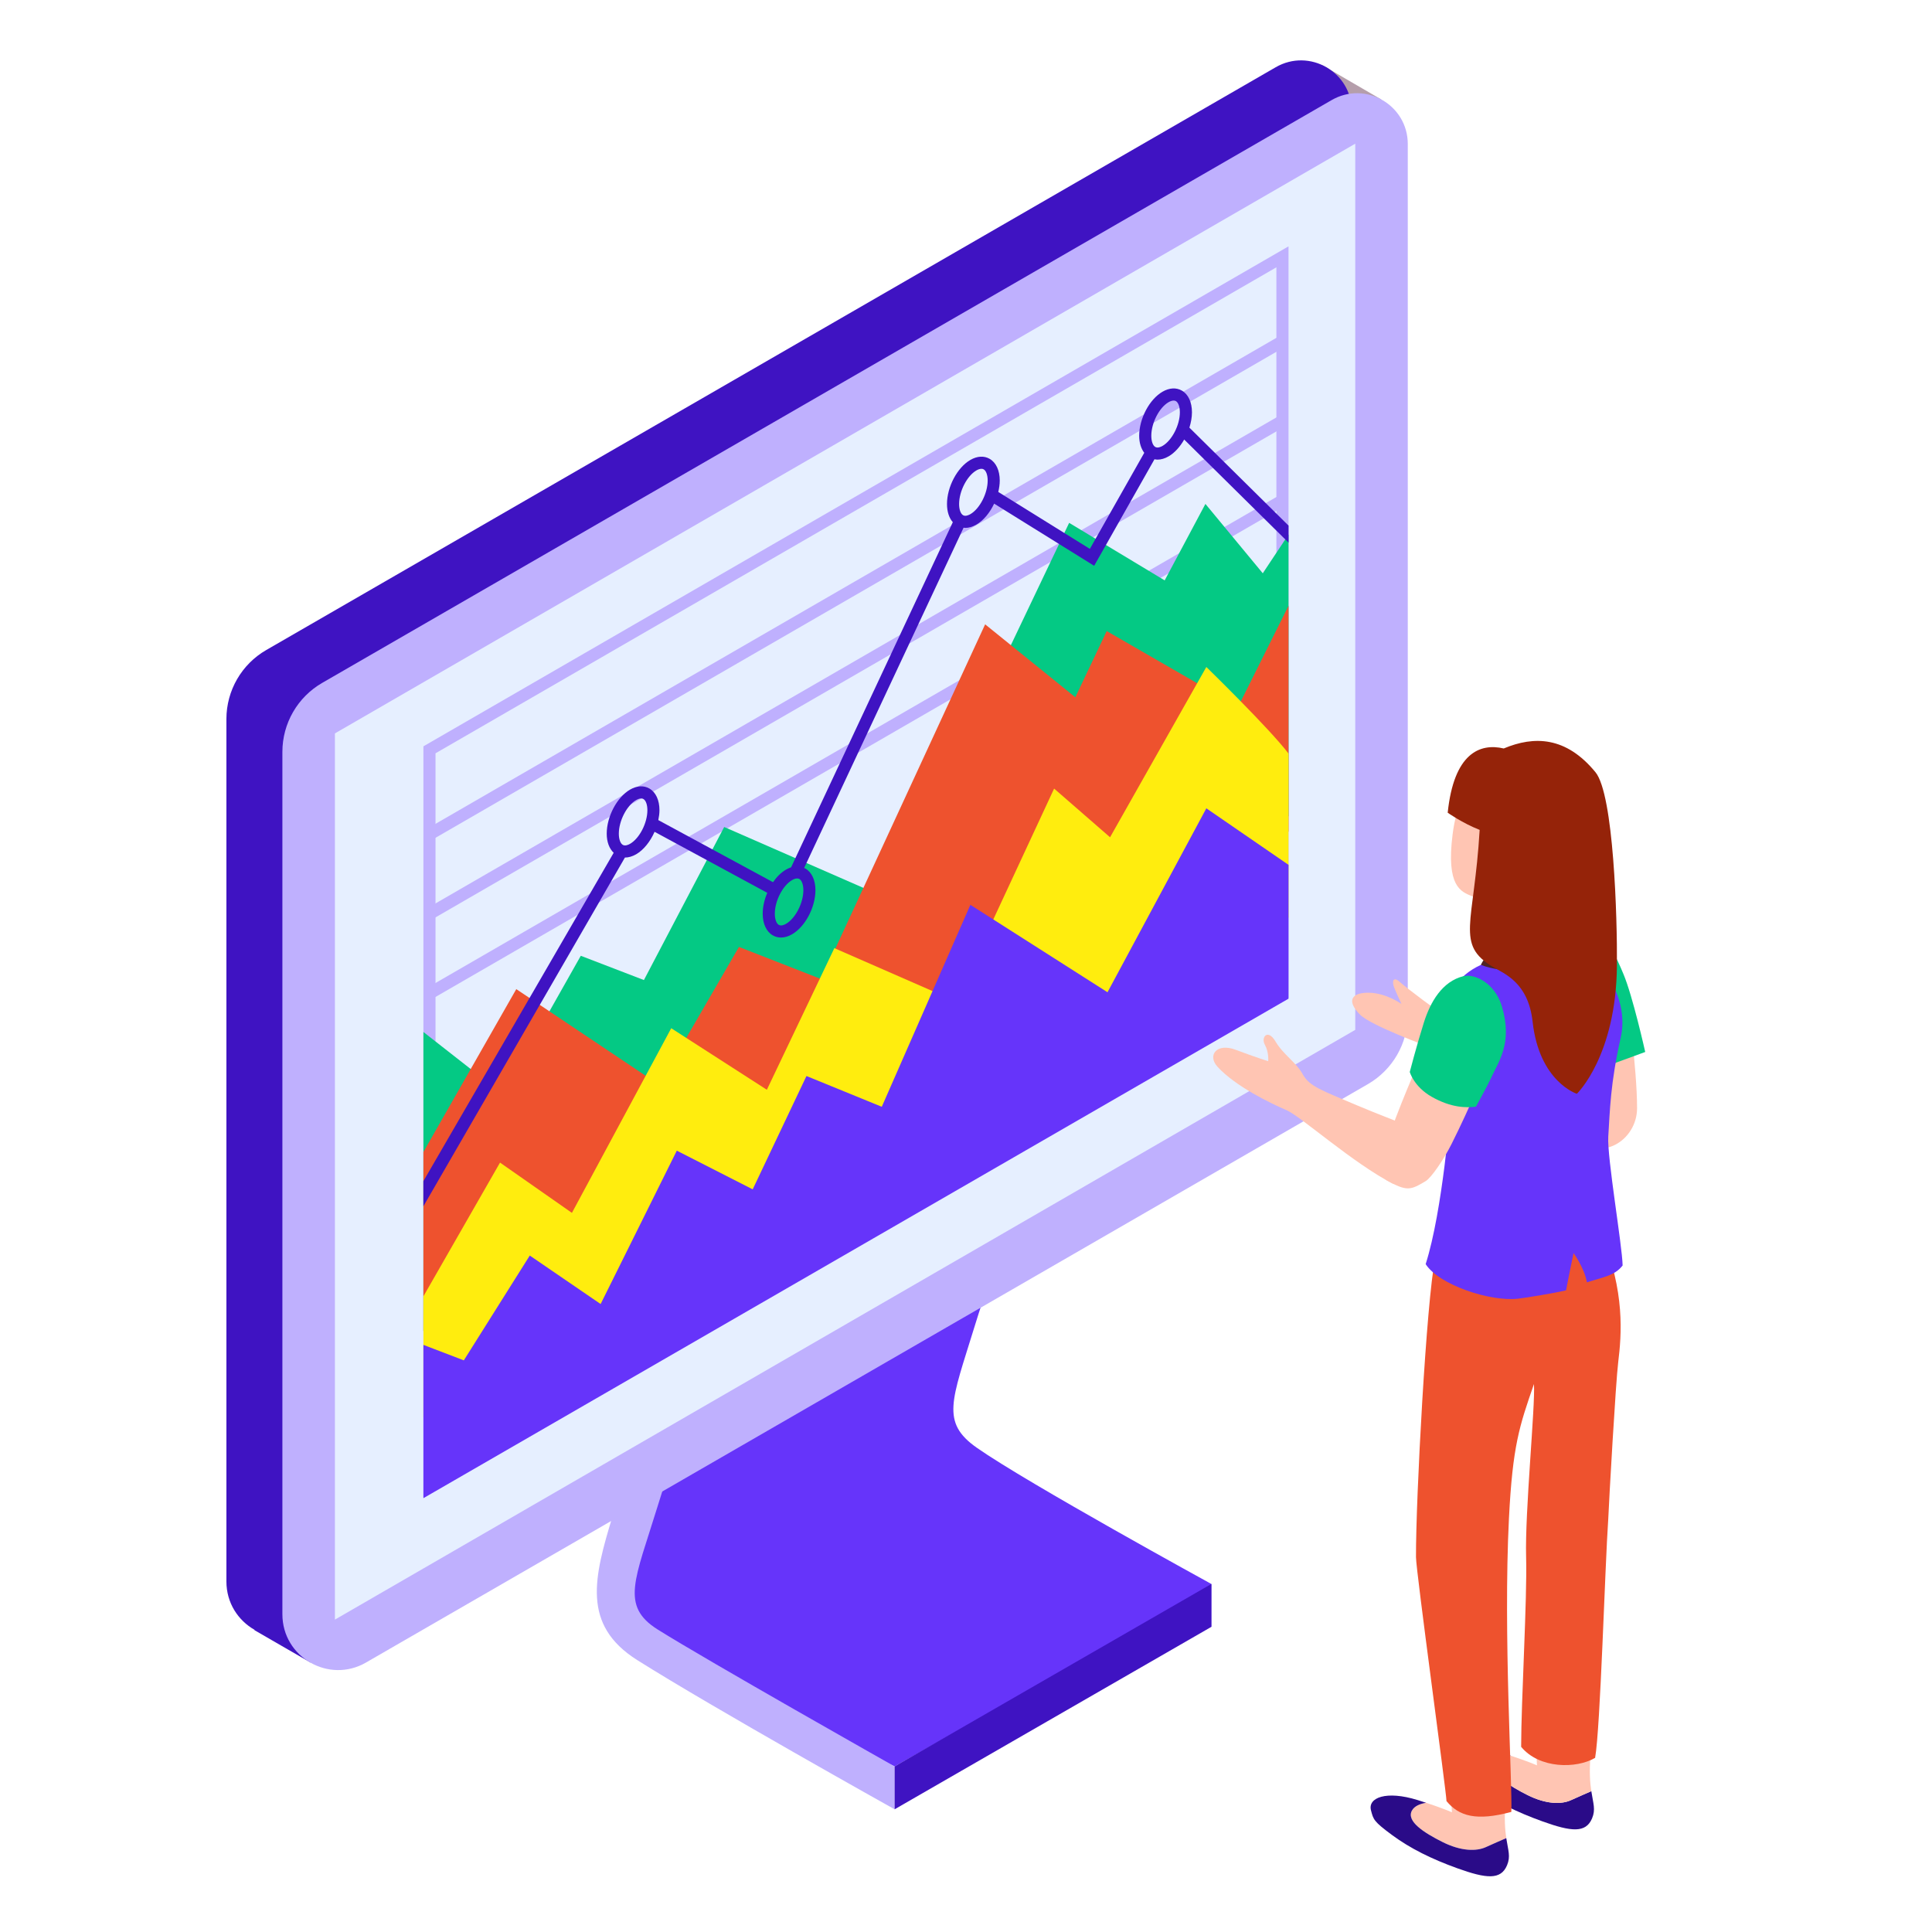 <svg width="128" height="128" viewBox="0 0 128 128" fill="none" xmlns="http://www.w3.org/2000/svg">
<path d="M80.256 104.942C80.256 104.942 68.053 98.256 64.719 95.919C62.309 94.231 63.061 92.785 64.54 87.974C66.019 83.164 69.248 74.356 69.248 74.356L67.099 74.011C67.472 72.72 67.916 71.43 68.548 70.134C58.695 71.117 48.865 78.487 48.17 79.367C47.431 80.303 41.97 100.565 41.23 103.208C40.49 105.85 41.242 107.417 45.789 110.141C50.338 112.866 59.27 117.03 59.27 117.03L77.974 106.459C79.356 107.264 80.255 107.784 80.255 107.784L80.256 104.942Z" fill="#6634FA"/>
<path d="M59.271 117.03C59.271 117.03 46.828 110.003 43.571 107.957C41.079 106.391 42.076 104.649 43.555 99.839C45.034 95.028 48.263 86.221 48.263 86.221L45.288 85.743C45.288 85.743 41.825 96.363 40.591 100.428C39.357 104.491 38.516 107.65 42.22 109.986C47.257 113.162 59.271 119.871 59.271 119.871V117.03Z" fill="#BFB0FE"/>
<path d="M59.271 117.029V119.87L80.256 107.783V104.942L59.271 117.029Z" fill="#3F13C2"/>
<path d="M87.582 4.304L91.515 6.592L84.487 8.379L87.582 4.304Z" fill="#B59EAB"/>
<path d="M84.517 4.456L17.64 43.066C16.006 44.008 15 45.752 15 47.639V104.773C15 106.201 15.778 107.361 16.864 107.98L16.858 108.002L20.575 110.148L22.788 106.71L22.758 106.692L86.92 69.649C88.554 68.706 89.561 66.963 89.561 65.076V7.368C89.56 4.779 86.758 3.161 84.517 4.456Z" fill="#3F13C2"/>
<path d="M18.709 49.814V106.948C18.709 109.791 21.787 111.569 24.249 110.147L90.629 71.825C92.262 70.881 93.269 69.138 93.269 67.251V9.543C93.269 6.955 90.468 5.337 88.226 6.631L21.349 45.242C19.715 46.184 18.709 47.927 18.709 49.814Z" fill="#BFB0FE"/>
<path d="M89.789 9.519L30.224 43.946L22.188 48.59V107.304L89.789 68.231V9.519Z" fill="#E6EFFF"/>
<path d="M84.565 17.71V65.636L28.854 97.837V49.908L35.266 46.202L84.565 17.71ZM85.367 16.321L34.865 45.509L28.052 49.446V99.225L85.367 66.098V16.321Z" fill="#BFB0FE"/>
<path d="M28.409 54.839V55.764L85.105 22.995V22.07L28.409 54.839Z" fill="#BFB0FE"/>
<path d="M28.409 60.111V61.036L85.105 28.268V27.343L28.409 60.111Z" fill="#BFB0FE"/>
<path d="M28.409 65.383V66.308L85.105 33.54V32.615L28.409 65.383Z" fill="#BFB0FE"/>
<path d="M83.662 37.981L79.862 33.386L77.163 38.452L70.834 34.64L58.946 59.587L47.979 54.79L42.661 64.931L38.479 63.323L33.305 72.486L28.052 68.372V88.173L85.367 54.078V35.414L83.662 37.981Z" fill="#04C984"/>
<path d="M82.027 46.83L73.322 41.81L71.244 46.196L65.268 41.364L54.41 64.869L48.958 62.737L43.668 71.869L34.205 65.532L28.052 76.322V88.185L85.367 55.095V40.135L82.027 46.83Z" fill="#EE522E"/>
<path d="M79.923 44.19L73.544 55.471L69.838 52.246L63.295 66.324L55.278 62.817L50.806 72.2L44.471 68.123L37.891 80.356L33.128 77.025L28.052 85.885V93.889L85.367 60.798V49.924C84.1 48.256 79.923 44.19 79.923 44.19Z" fill="#FFED0E"/>
<path d="M28.052 89.102L30.73 90.127L35.099 83.183L39.793 86.395L44.84 76.234L49.868 78.797L53.43 71.289L58.42 73.327L64.29 59.948L73.375 65.739L79.923 53.553L85.367 57.298V66.166L28.052 99.257V89.102Z" fill="#6634FA"/>
<path d="M85.372 34.825L78.801 28.332C78.906 27.995 78.97 27.65 78.97 27.316C78.97 26.648 78.728 26.123 78.304 25.879C77.93 25.665 77.475 25.689 77.022 25.951C76.154 26.452 75.474 27.734 75.474 28.871C75.474 29.334 75.598 29.72 75.81 30L72.206 36.365L66.139 32.593C66.198 32.341 66.236 32.086 66.236 31.838C66.236 31.17 65.993 30.645 65.57 30.401C65.196 30.185 64.741 30.211 64.288 30.473C63.421 30.974 62.741 32.256 62.741 33.392C62.741 33.895 62.879 34.316 63.126 34.597L52.412 57.463C52.301 57.499 52.189 57.548 52.077 57.613C51.756 57.799 51.459 58.093 51.214 58.447L43.614 54.333C43.659 54.114 43.691 53.893 43.691 53.678C43.691 53.01 43.448 52.487 43.025 52.242C42.652 52.026 42.197 52.051 41.744 52.313C40.877 52.814 40.197 54.097 40.197 55.233C40.197 55.78 40.366 56.221 40.658 56.5L28.052 78.252V79.916L41.403 56.814C41.404 56.814 41.406 56.815 41.408 56.815C41.645 56.815 41.895 56.742 42.145 56.599C42.649 56.307 43.086 55.748 43.367 55.109L50.833 59.151C50.645 59.595 50.531 60.075 50.531 60.533C50.531 61.201 50.774 61.725 51.197 61.969C51.366 62.066 51.55 62.115 51.743 62.115C51.979 62.115 52.23 62.041 52.478 61.898C53.345 61.397 54.025 60.114 54.025 58.978C54.025 58.31 53.783 57.786 53.359 57.542C53.333 57.526 53.303 57.521 53.275 57.508L63.84 34.96C63.878 34.963 63.914 34.974 63.952 34.974C64.189 34.974 64.439 34.901 64.688 34.757C65.167 34.481 65.583 33.963 65.865 33.367L72.491 37.486L76.488 30.427C76.552 30.439 76.617 30.452 76.685 30.452C76.922 30.452 77.172 30.38 77.421 30.236C77.825 30.003 78.184 29.598 78.456 29.12L85.37 35.952V34.825H85.372ZM41.745 55.904C41.633 55.97 41.42 56.064 41.265 55.976C41.101 55.881 40.999 55.597 40.999 55.233C40.999 54.385 41.524 53.366 42.145 53.008C42.225 52.962 42.355 52.899 42.479 52.899C42.53 52.899 42.581 52.91 42.626 52.936C42.79 53.031 42.891 53.315 42.891 53.678C42.892 54.526 42.367 55.546 41.745 55.904ZM52.079 61.204C51.967 61.27 51.757 61.365 51.599 61.276C51.436 61.181 51.334 60.896 51.334 60.533C51.334 59.685 51.859 58.666 52.48 58.307C52.56 58.261 52.689 58.199 52.813 58.199C52.864 58.199 52.915 58.21 52.96 58.236C53.123 58.33 53.225 58.615 53.225 58.978C53.225 59.826 52.7 60.845 52.079 61.204ZM64.29 34.064C64.177 34.129 63.965 34.225 63.809 34.135C63.645 34.041 63.543 33.756 63.543 33.392C63.543 32.545 64.069 31.525 64.69 31.166C64.77 31.12 64.899 31.059 65.023 31.059C65.074 31.059 65.124 31.069 65.171 31.096C65.334 31.189 65.436 31.474 65.436 31.838C65.436 32.685 64.911 33.705 64.29 34.064ZM77.023 29.542C76.91 29.607 76.699 29.703 76.541 29.613C76.378 29.519 76.277 29.235 76.277 28.871C76.277 28.023 76.802 27.003 77.423 26.645C77.503 26.599 77.633 26.538 77.757 26.538C77.808 26.538 77.859 26.548 77.904 26.573C78.067 26.668 78.169 26.952 78.169 27.316C78.169 28.163 77.643 29.183 77.023 29.542Z" fill="#3F13C2"/>
<path d="M95.649 67.23C95.47 67.17 93.15 65.434 92.733 65.052C92.316 64.67 92.197 64.998 92.375 65.444C92.554 65.889 92.852 66.515 92.852 66.515C92.852 66.515 91.87 65.806 90.739 65.772C89.608 65.738 89.132 66.248 90.114 67.23C90.841 67.957 94.637 69.343 94.637 69.343L95.649 67.23Z" fill="#FFC5B3"/>
<path d="M108.46 73.418C108.46 75.571 105.987 77.108 104.296 75.29C103.801 74.758 103.399 74.069 103.156 73.332C103.911 69.463 105.306 65.689 105.306 65.689L107.797 66.096C107.797 66.096 108.46 70.766 108.46 73.418Z" fill="#FFC5B3"/>
<path d="M106.077 70.766L109 69.696C109 69.696 108.173 65.987 107.554 64.526C107.084 63.415 106.643 62.253 105.217 61.978C104.105 61.765 103.321 62.566 103.17 63.43C102.915 64.892 106.077 70.766 106.077 70.766Z" fill="#04C984"/>
<path d="M105.479 120.471C105.066 121.454 104.113 121.363 102.188 120.67C100.479 120.055 99.07 119.359 97.856 118.461C96.64 117.562 96.629 117.442 96.468 116.834C96.243 115.983 97.485 115.506 99.551 116.148C99.755 116.212 99.942 116.272 100.119 116.33C99.739 116.394 99.346 116.534 99.175 116.853C98.8 117.558 99.974 118.313 101.21 118.932C102.446 119.55 103.458 119.55 104.075 119.269C104.527 119.063 105.135 118.799 105.429 118.671C105.554 119.496 105.727 119.88 105.479 120.471Z" fill="#2A0B88"/>
<path d="M99.753 110.232C99.768 110.402 99.701 108.713 99.656 106.571C98.236 107.233 96.707 107.573 95.126 107.849C95.258 108.802 95.399 109.751 95.538 110.652C95.889 114.749 96.194 120.069 96.194 120.069C96.194 120.069 95.625 119.814 94.485 119.438C94.104 119.502 93.711 119.643 93.541 119.962C93.166 120.666 94.339 121.422 95.576 122.041C96.811 122.658 97.822 122.658 98.441 122.378C98.894 122.172 99.501 121.907 99.795 121.779C99.712 121.23 99.649 120.488 99.747 119.353C99.935 117.151 99.866 113.023 99.753 110.232Z" fill="#FFC5B3"/>
<path d="M105.605 107.016C105.645 106.499 105.702 105.934 105.761 105.345C104.301 105.815 102.718 105.997 101.271 105.87C101.354 107.51 101.436 109.019 101.495 109.926C101.694 112.995 101.827 116.959 101.827 116.959C101.827 116.959 101.259 116.703 100.118 116.328C99.738 116.392 99.344 116.532 99.175 116.851C98.799 117.556 99.973 118.311 101.209 118.93C102.445 119.547 103.457 119.547 104.075 119.267C104.527 119.061 105.134 118.796 105.428 118.669C105.345 118.12 105.283 117.378 105.381 116.243C105.537 114.416 105.468 108.772 105.605 107.016Z" fill="#FFC5B3"/>
<path d="M99.845 123.58C99.433 124.563 98.479 124.471 96.554 123.779C94.845 123.163 93.436 122.468 92.22 121.57C91.005 120.671 90.993 120.551 90.832 119.943C90.608 119.092 91.85 118.615 93.915 119.257C94.12 119.32 94.307 119.381 94.484 119.439C94.104 119.503 93.71 119.643 93.54 119.962C93.165 120.667 94.338 121.422 95.575 122.041C96.811 122.659 97.822 122.659 98.44 122.378C98.893 122.172 99.5 121.907 99.794 121.78C99.919 122.606 100.093 122.989 99.845 123.58Z" fill="#2A0B88"/>
<path d="M106.552 100.617C106.332 103.758 106.032 114.504 105.68 116.463C104.444 117.192 101.985 117.194 100.78 115.732C100.78 112.691 101.187 105.904 101.109 103.166C101.023 100.171 101.723 93.158 101.629 91.696C100.668 94.472 100.215 95.76 99.971 100.616C99.587 108.257 100.215 118.367 100.129 120.043C97.822 120.666 96.668 120.335 95.834 119.327C95.826 118.729 93.816 104.087 93.813 103.166C93.797 99.331 94.506 86.145 95.083 83.382C95.47 81.529 95.717 79.275 95.717 79.275L104.879 78.141C104.879 78.141 104.478 77.979 106.077 81.759C107.684 85.558 107.428 88.462 107.212 90.234C107.041 91.639 106.6 99.44 106.552 100.617Z" fill="#EE522E"/>
<path d="M99.169 51.074C98.69 51.406 96.737 51.349 96.239 55.276C95.797 58.756 96.807 59.077 97.513 59.371C97.903 59.534 99.327 60.001 99.327 60.001L99.169 63.52C99.169 63.52 100.892 64.201 102.544 63.52C104.197 62.838 104.197 62.838 104.197 62.838C104.197 62.838 103.551 61.725 103.659 59.798C103.793 57.409 104.64 54.006 104.04 52.74C102.959 50.455 100.466 50.174 99.169 51.074Z" fill="#FFC5B3"/>
<path d="M107.503 83.842C106.981 84.514 106.246 84.604 105.137 84.958C104.971 84.006 104.253 83.02 104.253 83.02C104.253 83.02 103.929 84.55 103.757 85.486C102.8 85.714 101.009 85.989 100.591 86.039C98.735 86.26 95.325 85.12 94.454 83.751C95.585 80.214 96.107 73.379 96.107 73.379C96.107 73.379 94.448 68.866 95.634 66.487C96.819 64.107 98.331 63.827 99.466 63.444C100.668 63.037 104.525 62.355 104.525 62.355C104.525 62.355 108.182 65.209 107.372 68.775C106.695 71.757 106.662 73.554 106.552 75.306C106.467 76.661 107.478 82.517 107.503 83.842Z" fill="#6634FA"/>
<path d="M94.454 78.253C93.447 78.85 93.225 78.957 91.853 78.19C91.055 77.147 92.499 76.366 92.076 75.089C92.082 75.087 92.09 75.083 92.097 75.081C93.043 72.42 94.356 69.559 94.356 69.559L98.421 70.836C98.421 70.836 97.41 73.319 96.169 75.794C95.633 76.861 94.813 78.04 94.454 78.253Z" fill="#FFC5B3"/>
<path d="M81.86 69.548C83.254 70.072 84.021 70.307 84.021 70.307C84.021 70.307 84.079 69.714 83.801 69.219C83.522 68.725 83.99 68.126 84.506 69.001C85.022 69.876 85.87 70.375 86.309 71.172C86.749 71.968 87.513 72.218 89.918 73.237C91.255 73.804 92.46 74.242 93.4 74.654C92.78 75.865 92.502 77.133 92.305 78.436C89.655 77.078 86.165 73.951 85.245 73.556C84.156 73.088 81.85 71.972 80.665 70.678C79.965 69.913 80.614 69.079 81.86 69.548Z" fill="#FFC5B3"/>
<path d="M96.964 64.672C97.678 64.498 99.047 65.104 99.512 66.702C100.225 69.147 99.288 70.305 98.736 71.524C98.557 71.921 97.784 73.321 97.784 73.321C97.153 73.398 96.157 73.406 94.852 72.664C93.667 71.99 93.401 71.019 93.401 71.019C93.401 71.019 93.846 69.297 94.334 67.75C94.764 66.389 95.545 65.018 96.964 64.672Z" fill="#04C984"/>
<path d="M98.112 63.928C98.112 63.928 98.562 62.807 99.769 62.691C103.264 62.355 103.842 61.862 103.842 61.862C103.842 61.862 104.606 61.721 104.971 62.355C105.199 62.749 105.394 63.074 105.394 63.074C105.394 63.074 101.288 65.111 98.112 63.928Z" fill="#4F2525"/>
<path d="M95.914 53.845C95.914 53.845 96.885 54.533 98.031 54.983C97.663 61.258 96.396 62.561 98.93 64.074C99.678 64.52 101.252 65.097 101.539 67.689C101.981 71.68 104.472 72.466 104.472 72.466C104.472 72.466 107.077 69.972 107.126 63.961C107.152 60.807 106.913 52.632 105.704 51.161C103.754 48.786 101.641 48.743 99.627 49.588C98.031 49.213 96.321 49.92 95.914 53.845Z" fill="#952309"/>
</svg>
